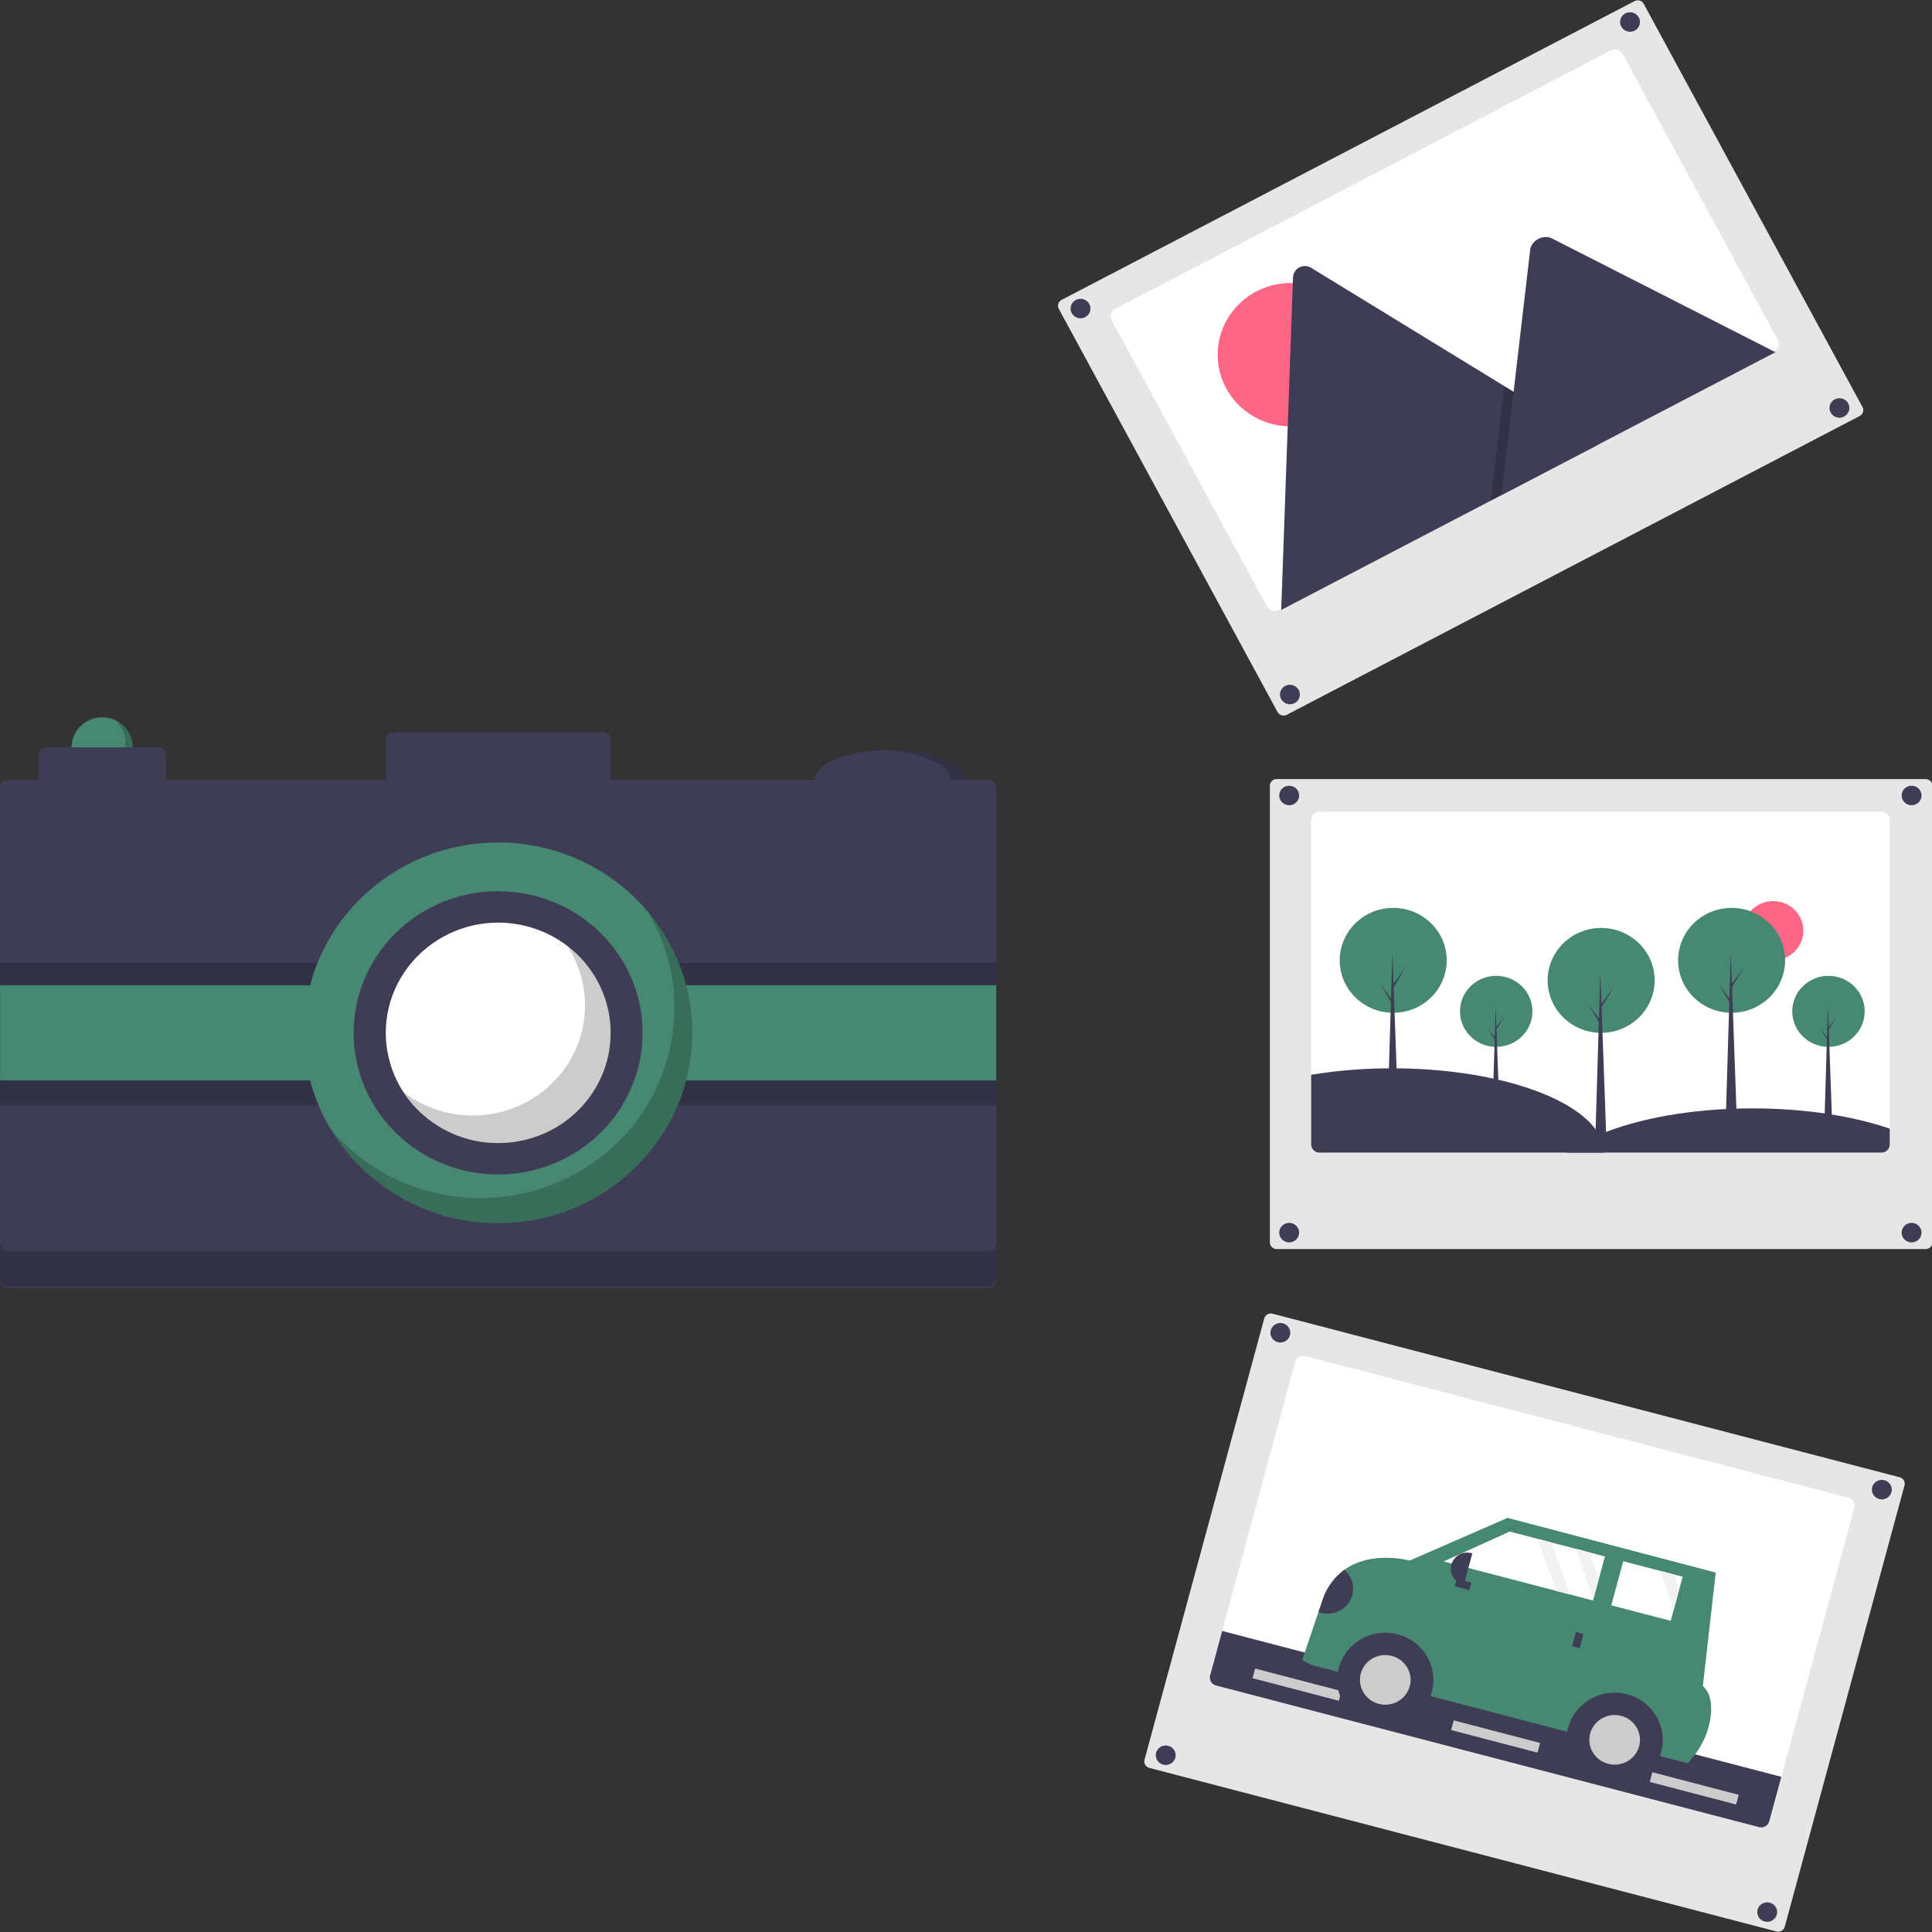 <svg width="1890" height="1890" xmlns="http://www.w3.org/2000/svg" xmlns:xlink="http://www.w3.org/1999/xlink" overflow="hidden"><rect width="100%" height="100%" fill="#333333" stroke="none"/><defs><clipPath id="clip0"><rect x="287" y="0" width="1890" height="1890"/></clipPath></defs><g clip-path="url(#clip0)" transform="translate(-287 0)"><path d="M1767.6 919.545C1764 919.549 1761.09 922.46 1761.09 926.052L1761.09 1372.8C1761.09 1376.39 1764 1379.3 1767.6 1379.31L2389.98 1379.31C2393.58 1379.3 2396.49 1376.39 2396.49 1372.8L2396.49 926.052C2396.49 922.46 2393.58 919.549 2389.98 919.545Z" fill="#E6E6E6" transform="matrix(1.02 0 0 1 -267.041 -157.408)"/><path d="M2355.61 959.501 2355.61 1276.99C2355.61 1281.4 2352.04 1284.98 2347.63 1284.98L1808.67 1284.98C1808.29 1284.99 1807.92 1284.95 1807.54 1284.88 1803.61 1284.33 1800.69 1280.96 1800.69 1276.99L1800.69 959.501C1800.69 955.09 1804.26 951.515 1808.67 951.514L2347.63 951.514C2352.04 951.515 2355.61 955.09 2355.61 959.501Z" fill="#FFFFFF" transform="matrix(1.02 0 0 1 -267.041 -157.408)"/><path d="M1729.6 910.139C1729.6 926.13 1716.63 939.093 1700.64 939.093 1684.65 939.093 1671.69 926.13 1671.69 910.139 1671.69 894.148 1684.65 881.185 1700.64 881.185 1716.63 881.185 1729.6 894.148 1729.6 910.139Z" fill="#FF6584" transform="matrix(1.02 0 0 1 287 0.307)"/><path d="M1245.97 777.883C1245.97 783.155 1241.7 787.429 1236.42 787.429 1231.15 787.429 1226.88 783.155 1226.88 777.883 1226.88 772.611 1231.15 768.337 1236.42 768.337 1241.7 768.337 1245.97 772.611 1245.97 777.883Z" fill="#3F3D56" transform="matrix(1.02 0 0 1 287 0.307)"/><path d="M1842.9 777.883C1842.9 783.155 1838.63 787.429 1833.36 787.429 1828.09 787.429 1823.81 783.155 1823.81 777.883 1823.81 772.611 1828.09 768.337 1833.36 768.337 1838.63 768.337 1842.9 772.611 1842.9 777.883Z" fill="#3F3D56" transform="matrix(1.02 0 0 1 287 0.307)"/><path d="M1245.97 1205.54C1245.97 1210.81 1241.7 1215.08 1236.42 1215.08 1231.15 1215.08 1226.88 1210.81 1226.88 1205.54 1226.88 1200.26 1231.15 1195.99 1236.42 1195.99 1241.7 1195.99 1245.97 1200.27 1245.97 1205.54Z" fill="#3F3D56" transform="matrix(1.02 0 0 1 287 0.307)"/><path d="M1842.9 1205.54C1842.9 1210.81 1838.63 1215.08 1833.36 1215.08 1828.09 1215.08 1823.81 1210.81 1823.81 1205.54 1823.81 1200.26 1828.09 1195.99 1833.36 1195.99 1838.63 1195.99 1842.9 1200.27 1842.9 1205.54Z" fill="#3F3D56" transform="matrix(1.02 0 0 1 287 0.307)"/><path d="M1469.73 989.063C1469.73 1008.25 1454.18 1023.8 1434.99 1023.8 1415.81 1023.8 1400.25 1008.25 1400.25 989.063 1400.25 969.878 1415.81 954.325 1434.99 954.325 1454.18 954.325 1469.73 969.878 1469.73 989.063Z" fill="#468871" transform="matrix(1.02 0 0 1 287 0.307)"/><path d="M1438.34 1093.7 1431.23 1093.7 1434.47 983.831 1438.34 1093.7Z" fill="#3F3D56" transform="matrix(1.02 0 0 1 287 0.307)"/><path d="M1435.1 1004.65 1442.74 994.085 1434.99 1007.27 1434.16 1005.81 1435.1 1004.65Z" fill="#3F3D56" transform="matrix(1.02 0 0 1 287 0.307)"/><path d="M1434.26 1015.33 1426.62 1004.76 1434.37 1017.94 1435.2 1016.48 1434.26 1015.33Z" fill="#3F3D56" transform="matrix(1.02 0 0 1 287 0.307)"/><path d="M1788.39 989.063C1788.39 1008.25 1772.84 1023.8 1753.65 1023.8 1734.47 1023.8 1718.91 1008.25 1718.91 989.063 1718.91 969.878 1734.47 954.325 1753.65 954.325 1772.84 954.325 1788.39 969.878 1788.39 989.063Z" fill="#468871" transform="matrix(1.02 0 0 1 287 0.307)"/><path d="M1757 1093.7 1749.89 1093.7 1753.13 983.831 1757 1093.7Z" fill="#3F3D56" transform="matrix(1.02 0 0 1 287 0.307)"/><path d="M1753.76 1004.65 1761.4 994.085 1753.65 1007.27 1752.82 1005.81 1753.76 1004.65Z" fill="#3F3D56" transform="matrix(1.02 0 0 1 287 0.307)"/><path d="M1752.92 1015.33 1745.28 1004.76 1753.02 1017.94 1753.86 1016.48 1752.92 1015.33Z" fill="#3F3D56" transform="matrix(1.02 0 0 1 287 0.307)"/><path d="M1586.93 958.76C1586.93 987.095 1563.96 1010.07 1535.62 1010.07 1507.29 1010.07 1484.32 987.095 1484.32 958.76 1484.32 930.425 1507.29 907.454 1535.62 907.454 1563.96 907.454 1586.93 930.425 1586.93 958.76Z" fill="#468871" transform="matrix(1.02 0 0 1 287 0.307)"/><path d="M1540.57 1113.29 1530.06 1113.29 1534.85 951.033 1540.57 1113.29Z" fill="#3F3D56" transform="matrix(1.02 0 0 1 287 0.307)"/><path d="M1535.78 981.785 1547.06 966.177 1535.62 985.648 1534.39 983.485 1535.78 981.785Z" fill="#3F3D56" transform="matrix(1.02 0 0 1 287 0.307)"/><path d="M1534.54 997.549 1523.26 981.939 1534.7 1001.41 1535.93 999.25 1534.54 997.549Z" fill="#3F3D56" transform="matrix(1.02 0 0 1 287 0.307)"/><path d="M1712.05 939.162C1712.05 967.497 1689.08 990.468 1660.74 990.468 1632.41 990.468 1609.44 967.497 1609.44 939.162 1609.44 910.826 1632.41 887.856 1660.74 887.856 1689.08 887.856 1712.05 910.826 1712.05 939.162Z" fill="#468871" transform="matrix(1.02 0 0 1 287 0.307)"/><path d="M1665.69 1093.7 1655.18 1093.7 1659.97 931.434 1665.69 1093.7Z" fill="#3F3D56" transform="matrix(1.02 0 0 1 287 0.307)"/><path d="M1660.9 962.187 1672.18 946.579 1660.74 966.05 1659.51 963.887 1660.9 962.187Z" fill="#3F3D56" transform="matrix(1.02 0 0 1 287 0.307)"/><path d="M1659.66 977.951 1648.38 962.341 1659.81 981.814 1661.05 979.651 1659.66 977.951Z" fill="#3F3D56" transform="matrix(1.02 0 0 1 287 0.307)"/><path d="M1387.52 939.162C1387.52 967.497 1364.55 990.468 1336.22 990.468 1307.88 990.468 1284.91 967.497 1284.91 939.162 1284.91 910.826 1307.88 887.856 1336.22 887.856 1364.55 887.856 1387.52 910.826 1387.52 939.162Z" fill="#468871" transform="matrix(1.02 0 0 1 287 0.307)"/><path d="M1341.16 1093.7 1330.65 1093.7 1335.44 931.434 1341.16 1093.7Z" fill="#3F3D56" transform="matrix(1.02 0 0 1 287 0.307)"/><path d="M1336.37 962.187 1347.65 946.579 1336.22 966.05 1334.98 963.887 1336.37 962.187Z" fill="#3F3D56" transform="matrix(1.02 0 0 1 287 0.307)"/><path d="M1335.14 977.951 1323.85 962.341 1335.29 981.814 1336.53 979.651 1335.14 977.951Z" fill="#3F3D56" transform="matrix(1.02 0 0 1 287 0.307)"/><path d="M2081.75 1284.98 1808.67 1284.98C1808.29 1284.99 1807.92 1284.95 1807.54 1284.88 1803.61 1284.33 1800.69 1280.96 1800.69 1276.99L1800.69 1208.82C1826.38 1204.53 1852.39 1202.42 1878.44 1202.5 1975.38 1202.5 2056.47 1230.28 2076.8 1267.46 2079.87 1272.81 2081.57 1278.82 2081.75 1284.98Z" fill="#3F3D56" transform="matrix(1.02 0 0 1 -267.041 -157.408)"/><path d="M2355.61 1261.54 2355.61 1276.99C2355.61 1281.4 2352.04 1284.98 2347.63 1284.98L2045.49 1284.98C2055.21 1277.94 2065.72 1272.06 2076.8 1267.46 2113.82 1251.59 2166.02 1241.69 2223.86 1241.69 2274.13 1241.69 2320.12 1249.14 2355.61 1261.54Z" fill="#3F3D56" transform="matrix(1.02 0 0 1 -267.041 -157.408)"/><path d="M2113.89 157.715C2112.82 157.716 2111.78 157.979 2110.84 158.48L1561.35 450.768C1558.18 452.461 1556.98 456.397 1558.66 459.57L1768.46 853.987C1770.15 857.157 1774.09 858.361 1777.27 856.677L2326.75 564.389C2329.92 562.698 2331.12 558.761 2329.44 555.588L2119.64 161.171C2118.83 159.643 2117.45 158.502 2115.79 158.002 2115.18 157.812 2114.53 157.716 2113.89 157.715Z" fill="#E6E6E6" transform="matrix(1.02 0 0 1 -267.041 -157.408)"/><path d="M2099.26 209.895 2248.36 490.19C2250.43 494.085 2248.96 498.924 2245.06 500.998 2245.06 500.999 2245.06 501 2245.06 501.001L1769.24 754.101C1768.9 754.284 1768.55 754.438 1768.18 754.561 1764.45 755.907 1760.29 754.304 1758.43 750.798L1609.33 470.504C1607.26 466.608 1608.73 461.769 1612.63 459.696 1612.63 459.695 1612.63 459.694 1612.63 459.693L2088.45 206.592C2092.35 204.519 2097.19 205.995 2099.26 209.891 2099.26 209.892 2099.26 209.894 2099.26 209.895Z" fill="#FFFFFF" transform="matrix(1.02 0 0 1 -267.041 -157.408)"/><path d="M1308.1 346.68C1308.1 385.408 1276.7 416.804 1237.97 416.804 1199.25 416.804 1167.85 385.408 1167.85 346.68 1167.85 307.951 1199.25 276.556 1237.97 276.556 1276.7 276.556 1308.1 307.951 1308.1 346.68Z" fill="#FF6584" transform="matrix(1.02 0 0 1 287 0.307)"/><path d="M2076.86 591.909 1773.15 753.462C1772.77 753.669 1772.38 753.841 1771.97 753.976L1783.26 428.76C1783.43 422.47 1788.66 417.504 1794.95 417.668 1797.01 417.722 1799.03 418.337 1800.77 419.447L1985.99 535.138 1994.85 540.671Z" fill="#3F3D56" transform="matrix(1.02 0 0 1 -267.041 -157.408)"/><path d="M1533.6 434.194 1429.91 489.352 1441.48 388.337 1442.31 381.061 1442.72 377.423 1451.59 382.957 1533.6 434.194Z" fill="#000000" fill-opacity="0.2" transform="matrix(1.02 0 0 1 287 0.307)"/><path d="M2245.97 501.957 1983.28 641.687 1994.85 540.671 1995.68 533.396 2010.76 401.755C2011.75 393.127 2022 387.169 2030.05 389.967 2030.59 390.16 2031.13 390.388 2031.64 390.65Z" fill="#3F3D56" transform="matrix(1.02 0 0 1 -267.041 -157.408)"/><path d="M1045.85 301.548C1045.85 306.82 1041.57 311.094 1036.3 311.094 1031.03 311.094 1026.76 306.82 1026.76 301.548 1026.76 296.276 1031.03 292.002 1036.3 292.002 1041.57 292.002 1045.85 296.276 1045.85 301.548Z" fill="#3F3D56" transform="matrix(1.02 0 0 1 287 0.307)"/><path d="M1572.86 21.215C1572.86 26.487 1568.59 30.761 1563.32 30.761 1558.04 30.761 1553.77 26.487 1553.77 21.215 1553.77 15.943 1558.04 11.669 1563.32 11.669 1568.59 11.669 1572.86 15.943 1572.86 21.215Z" fill="#3F3D56" transform="matrix(1.02 0 0 1 287 0.307)"/><path d="M1246.68 679.11C1246.68 684.382 1242.41 688.656 1237.14 688.656 1231.87 688.656 1227.59 684.382 1227.59 679.11 1227.59 673.838 1231.87 669.564 1237.14 669.564 1242.41 669.564 1246.68 673.838 1246.68 679.11Z" fill="#3F3D56" transform="matrix(1.02 0 0 1 287 0.307)"/><path d="M1773.7 398.777C1773.7 404.049 1769.42 408.323 1764.15 408.323 1758.88 408.323 1754.61 404.049 1754.61 398.777 1754.61 393.505 1758.88 389.231 1764.15 389.231 1769.42 389.231 1773.7 393.505 1773.7 398.777Z" fill="#3F3D56" transform="matrix(1.02 0 0 1 287 0.307)"/><path d="M2246.94 2046.88C2250.41 2047.8 2253.97 2045.73 2254.9 2042.26L2369.75 1610.53C2370.67 1607.06 2368.6 1603.5 2365.13 1602.57L1763.66 1442.57C1760.18 1441.65 1756.62 1443.71 1755.69 1447.19L1640.85 1878.92C1639.92 1882.39 1641.99 1885.95 1645.46 1886.88 1645.46 1886.88 1645.46 1886.88 1645.46 1886.88Z" fill="#E6E6E6" transform="matrix(1.02 0 0 1 -267.041 -157.408)"/><path d="M2321.64 1632.35 2240.02 1939.17C2238.89 1943.43 2234.51 1945.97 2230.25 1944.84L1709.41 1806.28C1709.04 1806.19 1708.69 1806.06 1708.34 1805.9 1704.69 1804.35 1702.73 1800.35 1703.74 1796.51L1785.36 1489.69C1786.5 1485.43 1790.87 1482.89 1795.13 1484.03L2315.98 1622.58C2320.24 1623.71 2322.77 1628.09 2321.64 1632.35Z" fill="#FFFFFF" transform="matrix(1.02 0 0 1 -267.041 -157.408)"/><path d="M2251.61 1895.59 2240.02 1939.17C2238.89 1943.43 2234.51 1945.97 2230.25 1944.84L1709.41 1806.28C1709.04 1806.19 1708.69 1806.06 1708.34 1805.9 1704.69 1804.35 1702.73 1800.35 1703.74 1796.51L1715.34 1752.93Z" fill="#3F3D56" transform="matrix(1.02 0 0 1 -267.041 -157.408)"/><path d="M1938.39 1853.43 2024.24 1853.43 2024.24 1863.24 1938.39 1863.24Z" fill="#CCCCCC" transform="matrix(0.984 0.257 -0.262 0.965 287.372 -603.73)"/><path d="M1747.57 1802.67 1833.42 1802.67 1833.42 1812.48 1747.57 1812.48Z" fill="#CCCCCC" transform="matrix(0.984 0.257 -0.262 0.965 267.548 -556.44)"/><path d="M2129.21 1904.19 2215.07 1904.19 2215.07 1914 2129.21 1914Z" fill="#CCCCCC" transform="matrix(0.984 0.257 -0.262 0.965 307.196 -651.02)"/><path d="M1237.5 1303.48C1237.5 1308.75 1233.22 1313.02 1227.95 1313.02 1222.68 1313.02 1218.41 1308.75 1218.41 1303.48 1218.41 1298.21 1222.68 1293.93 1227.95 1293.93 1233.22 1293.93 1237.5 1298.21 1237.5 1303.48Z" fill="#3F3D56" transform="matrix(1.02 0 0 1 287 0.307)"/><path d="M1814.37 1456.93C1814.37 1462.21 1810.1 1466.48 1804.82 1466.48 1799.55 1466.48 1795.28 1462.21 1795.28 1456.93 1795.28 1451.66 1799.55 1447.39 1804.82 1447.39 1810.1 1447.39 1814.37 1451.66 1814.37 1456.93Z" fill="#3F3D56" transform="matrix(1.02 0 0 1 287 0.307)"/><path d="M1127.56 1716.76C1127.56 1722.03 1123.29 1726.3 1118.01 1726.3 1112.74 1726.3 1108.47 1722.03 1108.47 1716.76 1108.47 1711.49 1112.74 1707.21 1118.01 1707.21 1123.29 1707.21 1127.56 1711.49 1127.56 1716.76Z" fill="#3F3D56" transform="matrix(1.02 0 0 1 287 0.307)"/><path d="M1704.43 1870.22C1704.43 1875.49 1700.16 1879.76 1694.88 1879.76 1689.61 1879.76 1685.34 1875.49 1685.34 1870.22 1685.34 1864.94 1689.61 1860.67 1694.88 1860.67 1700.16 1860.67 1704.43 1864.94 1704.43 1870.22Z" fill="#3F3D56" transform="matrix(1.02 0 0 1 287 0.307)"/><path d="M2126.41 1876.79 2174.12 1876.79 2174.12 1884.36 2126.41 1884.36Z" fill="#3F3D56" transform="matrix(-0.984 -0.257 0.262 -0.965 3545.92 4088.75)"/><path d="M1792.06 1781.46 1800.98 1786.18 2162.05 1882.44 2167.31 1875.74C2176.42 1864.27 2182.17 1850.49 2183.91 1835.94 2185.13 1825.08 2183.99 1813.66 2176.34 1806.79L2188.71 1695.79 1989.02 1642.29 1895.14 1684.07C1895.14 1684.07 1858.85 1673.72 1832.48 1693.11 1822.89 1700.38 1815.72 1710.36 1811.89 1721.77L1807.7 1734.39Z" fill="#468871" transform="matrix(1.02 0 0 1 -267.041 -157.408)"/><path d="M1374.73 1643.06C1374.73 1668.54 1354.07 1689.2 1328.59 1689.2 1303.11 1689.2 1282.45 1668.54 1282.45 1643.06 1282.45 1617.57 1303.11 1596.91 1328.59 1596.91 1354.07 1596.91 1374.73 1617.57 1374.73 1643.06Z" fill="#3F3D56" transform="matrix(1.02 0 0 1 287 0.307)"/><path d="M1352.88 1643.06C1352.88 1656.47 1342 1667.34 1328.59 1667.34 1315.18 1667.34 1304.31 1656.47 1304.31 1643.06 1304.31 1629.64 1315.18 1618.77 1328.59 1618.77 1342 1618.77 1352.88 1629.64 1352.88 1643.06Z" fill="#CCCCCC" transform="matrix(1.02 0 0 1 287 0.307)"/><path d="M1594.73 1701.71C1594.73 1727.19 1574.08 1747.85 1548.59 1747.85 1523.11 1747.85 1502.45 1727.19 1502.45 1701.71 1502.45 1676.22 1523.11 1655.56 1548.59 1655.56 1574.08 1655.56 1594.73 1676.22 1594.73 1701.71Z" fill="#3F3D56" transform="matrix(1.02 0 0 1 287 0.307)"/><path d="M1572.88 1701.71C1572.88 1715.12 1562 1725.99 1548.59 1725.99 1535.18 1725.99 1524.31 1715.12 1524.31 1701.71 1524.31 1688.29 1535.18 1677.42 1548.59 1677.42 1562 1677.42 1572.88 1688.29 1572.88 1701.71Z" fill="#CCCCCC" transform="matrix(1.02 0 0 1 287 0.307)"/><path d="M1384.52 1527.24 1492.38 1555.98 1505.55 1559.48 1527.78 1565.41 1528.21 1563.79 1533.42 1544.25 1539.28 1522.3 1524.49 1518.36 1511.32 1514.85 1488 1508.63 1474.84 1505.12 1447.91 1497.94 1384.52 1527.24Z" fill="#FFFFFF" transform="matrix(1.02 0 0 1 287 0.307)"/><path d="M1545.32 1570.1 1602.32 1585.29 1605.31 1574.11 1610.51 1554.56 1613.82 1542.18 1605.48 1539.96 1592.31 1536.44 1556.81 1526.98 1545.32 1570.1Z" fill="#FFFFFF" transform="matrix(1.02 0 0 1 287 0.307)"/><path d="M2055.8 1756.32 2063.37 1756.32 2063.37 1770.71 2055.8 1770.71Z" fill="#3F3D56" transform="matrix(-0.984 -0.257 0.262 -0.965 3395.02 3835.54)"/><path d="M1944.59 1702.04 1952.16 1702.04 1952.16 1716.43 1944.59 1716.43Z" fill="#3F3D56" transform="matrix(-0.262 0.965 -0.984 -0.257 3910.61 109.137)"/><path d="M1937.92 1675.93 1938.76 1675.93C1947.5 1675.93 1954.59 1683.02 1954.59 1691.76L1954.59 1691.76C1954.59 1700.51 1947.5 1707.59 1938.76 1707.59L1937.92 1707.59 1937.92 1707.59 1937.92 1675.93 1937.92 1675.93Z" fill="#3F3D56" transform="matrix(-0.984 -0.257 0.262 -0.965 3186.86 3665.47)"/><path d="M1807.7 1734.39C1820.29 1739.25 1834.43 1732.98 1839.29 1720.39 1843 1710.77 1840.28 1699.85 1832.48 1693.11 1822.89 1700.38 1815.72 1710.36 1811.89 1721.77Z" fill="#3F3D56" transform="matrix(1.02 0 0 1 -267.041 -157.408)"/><path d="M1511.32 1514.85 1528.21 1563.79 1533.42 1544.25 1524.49 1518.36 1511.32 1514.85Z" fill="#F2F2F2" transform="matrix(1.02 0 0 1 287 0.307)"/><path d="M1592.31 1536.44 1605.31 1574.11 1610.51 1554.56 1605.48 1539.96 1592.31 1536.44Z" fill="#F2F2F2" transform="matrix(1.02 0 0 1 287 0.307)"/><path d="M1474.84 1505.12 1492.38 1555.98 1505.55 1559.48 1488 1508.63 1474.84 1505.12Z" fill="#F2F2F2" transform="matrix(1.02 0 0 1 287 0.307)"/><path d="M127.43 730.807C127.43 747.043 114.268 760.204 98.033 760.204 81.797 760.204 68.635 747.043 68.635 730.807 68.635 714.571 81.797 701.409 98.033 701.409 114.268 701.409 127.43 714.571 127.43 730.807Z" fill="#468871" transform="matrix(1.02 0 0 1 287 0.307)"/><path d="M653.704 861.899C665.722 872.783 666.642 891.349 655.759 903.368 647.101 912.929 633.216 915.719 621.537 910.244 633.527 921.17 652.104 920.308 663.031 908.317 673.957 896.327 673.094 877.75 661.104 866.823 658.902 864.816 656.406 863.156 653.704 861.899Z" fill="#000000" fill-opacity="0.2" transform="matrix(1.02 0 0 1 -267.041 -157.408)"/><path d="M926.064 762.654C926.064 778.89 893.708 792.052 853.795 792.052 813.882 792.052 781.526 778.89 781.526 762.654 781.526 746.418 813.882 733.257 853.795 733.257 893.708 733.257 926.064 746.418 926.064 762.654Z" fill="#3F3D56" transform="matrix(1.02 0 0 1 287 0.307)"/><path d="M1397.06 890.971C1394.58 890.971 1392.13 891.022 1389.71 891.122 1426.17 892.62 1454.63 905.142 1454.63 920.369 1454.63 935.596 1426.17 948.118 1389.71 949.616 1392.12 949.715 1394.57 949.766 1397.06 949.767 1436.97 949.767 1469.33 936.605 1469.33 920.369 1469.33 904.133 1436.97 890.971 1397.06 890.971Z" fill="#000000" fill-opacity="0.2" transform="matrix(1.02 0 0 1 -267.041 -157.408)"/><path d="M1491.37 920.369 1128.8 920.369 1128.8 881.172C1128.8 877.113 1125.51 873.823 1121.46 873.823L920.572 873.823C916.513 873.823 913.222 877.113 913.222 881.172L913.222 920.369 702.54 920.369 702.54 895.871C702.54 891.812 699.25 888.522 695.191 888.522L587.4 888.522C583.341 888.522 580.05 891.812 580.05 895.871L580.05 920.369 550.653 920.369C546.599 920.364 543.309 923.645 543.303 927.699 543.303 927.705 543.303 927.712 543.303 927.718L543.303 1410.33C543.298 1414.38 546.58 1417.67 550.633 1417.68 550.64 1417.68 550.646 1417.68 550.653 1417.68L1491.37 1417.68C1495.43 1417.68 1498.72 1414.4 1498.72 1410.35 1498.72 1410.34 1498.72 1410.33 1498.72 1410.33L1498.72 927.718C1498.73 923.665 1495.45 920.374 1491.39 920.369 1491.39 920.369 1491.38 920.369 1491.37 920.369Z" fill="#3F3D56" transform="matrix(1.02 0 0 1 -267.041 -157.408)"/><path d="M1491.33 1381.69 550.612 1381.69C546.558 1381.69 543.268 1378.41 543.263 1374.36 543.263 1374.35 543.263 1374.34 543.263 1374.34L543.263 1408.63C543.257 1412.69 546.539 1415.98 550.592 1415.98 550.599 1415.98 550.605 1415.98 550.612 1415.98L1491.33 1415.98C1495.39 1415.99 1498.68 1412.71 1498.68 1408.65 1498.68 1408.65 1498.68 1408.64 1498.68 1408.63L1498.68 1374.34C1498.69 1378.39 1495.41 1381.68 1491.35 1381.69 1491.35 1381.69 1491.34 1381.69 1491.33 1381.69Z" fill="#000000" fill-opacity="0.2" transform="matrix(1.02 0 0 1 -267.041 -157.408)"/><path d="M0.041 988.035 955.461 988.035 955.461 1081.13 0.041 1081.13Z" fill="#000000" fill-opacity="0.2" transform="matrix(1.02 0 0 1 287 0.307)"/><path d="M0.041 941.489 955.461 941.489 955.461 1034.58 0.041 1034.58Z" fill="#000000" fill-opacity="0.2" transform="matrix(1.02 0 0 1 287 0.307)"/><path d="M0.041 963.537 955.461 963.537 955.461 1056.63 0.041 1056.63Z" fill="#468871" transform="matrix(1.02 0 0 1 287 0.307)"/><path d="M663.935 1010.08C663.935 1112.91 580.578 1196.27 477.751 1196.27 374.924 1196.27 291.566 1112.91 291.566 1010.08 291.566 907.257 374.924 823.899 477.751 823.899 580.578 823.899 663.935 907.257 663.935 1010.08Z" fill="#468871" transform="matrix(1.02 0 0 1 287 0.307)"/><path d="M1164.43 1049.07C1216.47 1137.75 1186.78 1251.82 1098.11 1303.87 1019.35 1350.1 918.686 1332.37 860.453 1262.03 912.493 1350.71 1026.57 1380.41 1115.25 1328.37 1203.93 1276.33 1233.63 1162.25 1181.59 1073.57 1176.54 1064.96 1170.8 1056.77 1164.43 1049.07Z" fill="#000000" fill-opacity="0.2" transform="matrix(1.02 0 0 1 -267.041 -157.408)"/><path d="M616.307 1010.08C616.307 1086.61 554.273 1148.64 477.751 1148.64 401.229 1148.64 339.195 1086.61 339.195 1010.08 339.195 933.561 401.229 871.528 477.751 871.528 554.273 871.528 616.307 933.561 616.307 1010.08Z" fill="#3F3D56" transform="matrix(1.02 0 0 1 287 0.307)"/><path d="M1128.8 1167.8C1128.83 1182.43 1125.85 1196.91 1120.06 1210.35 1116.96 1217.6 1113.05 1224.48 1108.42 1230.86 1073.61 1279.15 1006.25 1290.08 957.956 1255.27 909.664 1220.46 898.734 1153.09 933.543 1104.8 940.316 1095.41 948.559 1087.16 957.956 1080.39 964.335 1075.76 971.213 1071.85 978.461 1068.75 1033.17 1045.26 1096.56 1070.56 1120.06 1125.27 1125.83 1138.7 1128.8 1153.17 1128.8 1167.8Z" fill="#FFFFFF" transform="matrix(1.02 0 0 1 -267.041 -157.408)"/><path d="M1127.65 1152.1C1123.63 1124.69 1109.2 1099.89 1087.36 1082.85 1106.58 1112.94 1109.65 1150.6 1095.56 1183.4 1092.46 1190.65 1088.56 1197.53 1083.92 1203.91 1049.13 1252.17 981.808 1263.09 933.544 1228.31 932.397 1227.48 931.266 1226.63 930.152 1225.76 962.124 1275.94 1028.72 1290.7 1078.91 1258.73 1090.42 1251.39 1100.44 1241.93 1108.42 1230.86 1113.05 1224.48 1116.96 1217.6 1120.06 1210.35 1127.93 1192.01 1130.56 1171.84 1127.65 1152.1Z" fill="#000000" fill-opacity="0.2" transform="matrix(1.02 0 0 1 -267.041 -157.408)"/></g></svg>